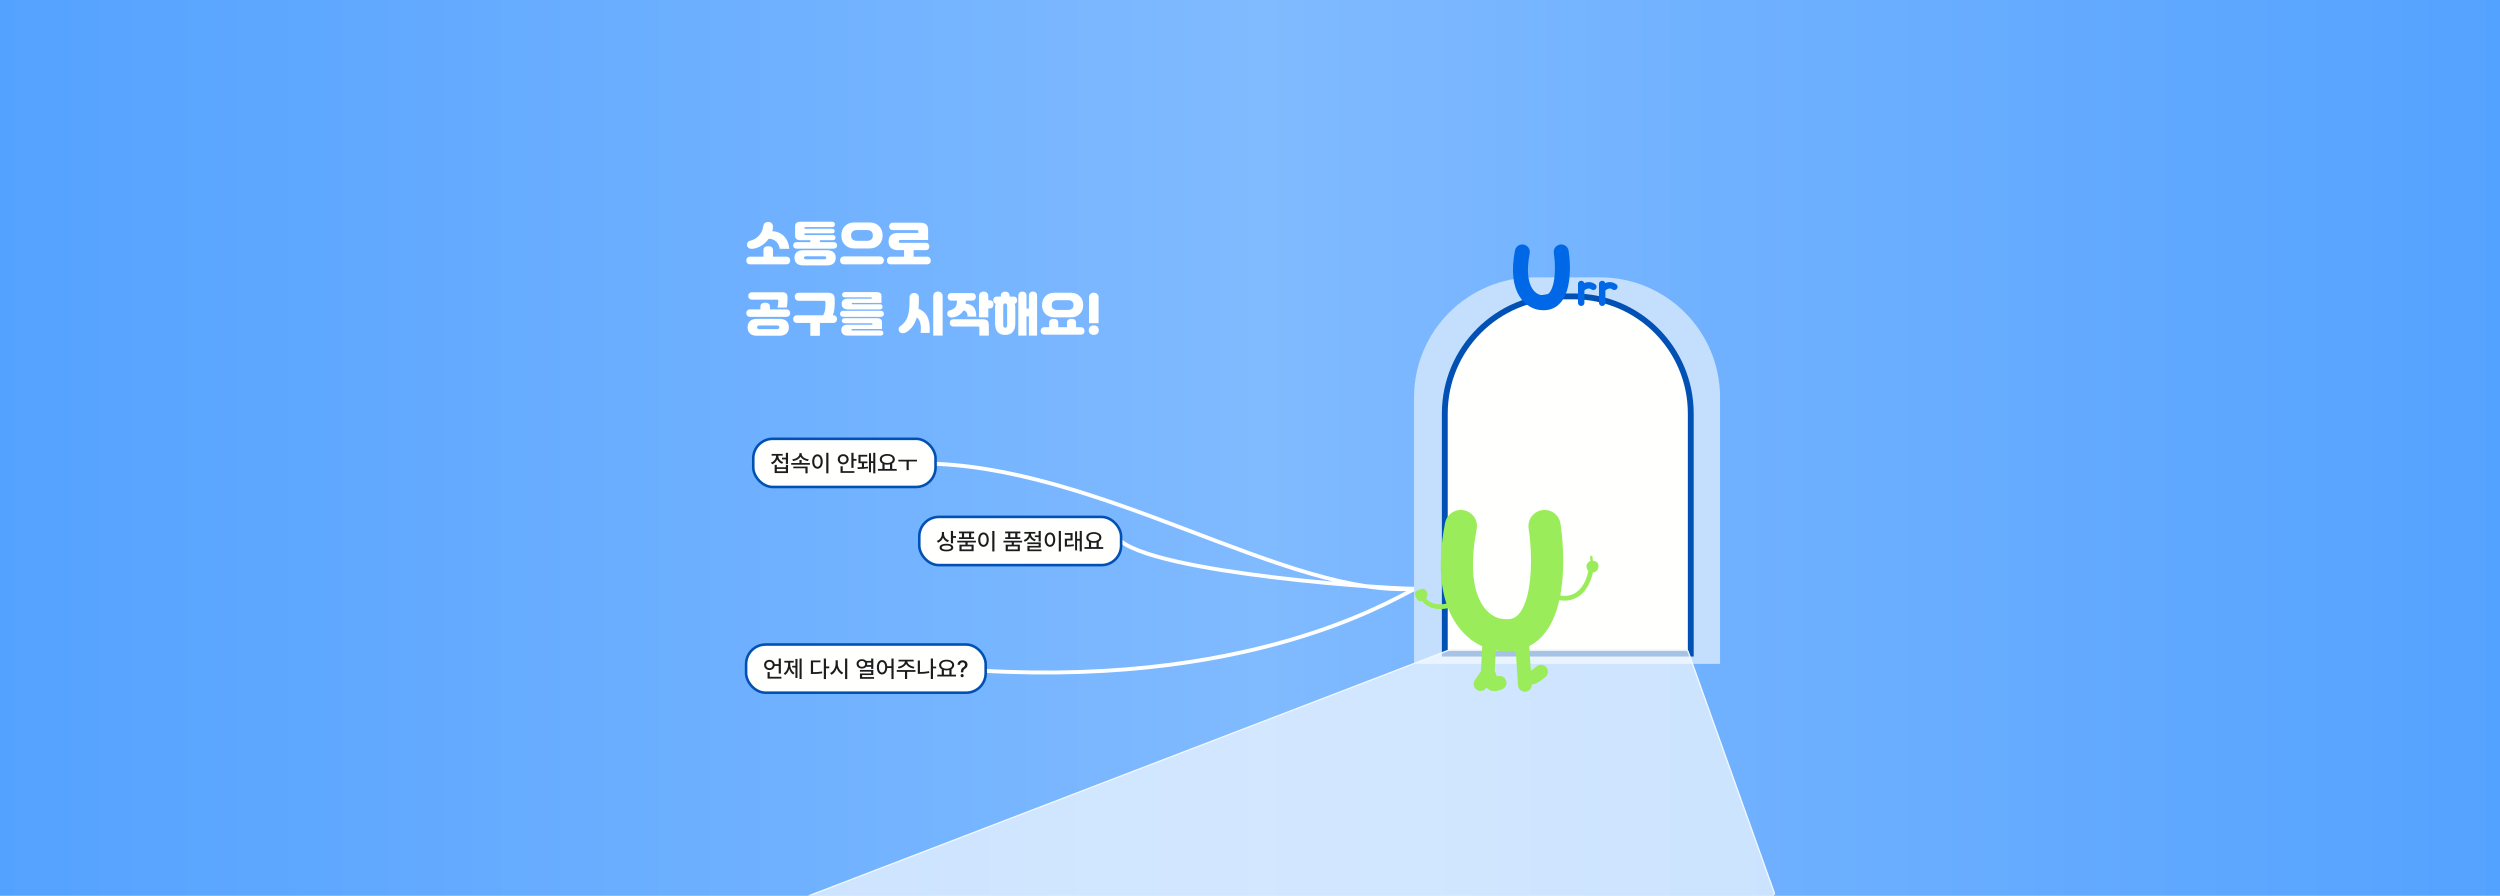 <svg width="1920" height="688" viewBox="0 0 1920 688" fill="none" xmlns="http://www.w3.org/2000/svg">
<g clip-path="url(#clip0_1334_61693)">
<rect width="1920" height="688" fill="url(#paint0_linear_1334_61693)"/>
<path d="M1092 471.5C1092.5 469.5 1092.3 451.6 1087.5 452M1087.5 452C1081.5 452.5 973.5 528 752.5 515M1087.5 452C1082.5 453.5 881.5 441 858 413M1087.5 452C990.5 460.083 842.5 355.999 707.5 356" stroke="white" stroke-width="3"/>
<g filter="url(#filter0_f_1334_61693)">
<path d="M1086 305.201C1086 254.28 1127.28 213 1178.2 213H1228.8C1279.72 213 1321 254.28 1321 305.201V509.842H1086V305.201Z" fill="#C4DFFE"/>
</g>
<rect x="578.5" y="337" width="140" height="37" rx="15" fill="#FFFFFE"/>
<rect x="578.5" y="337" width="140" height="37" rx="15" stroke="#0051B3" stroke-width="2"/>
<path d="M605.193 356.322H603.541V352.842H600.588V351.471H603.541V347.744H605.193V356.322ZM596.598 358.836H603.541V357.025H605.193V363.301H594.945V357.025H596.598V358.836ZM603.541 361.947V360.137H596.598V361.947H603.541ZM597.723 350.205C597.723 350.855 597.875 351.494 598.18 352.121C598.484 352.748 598.924 353.308 599.498 353.8C600.072 354.292 600.746 354.67 601.52 354.934L600.658 356.234C599.785 355.93 599.026 355.479 598.382 354.881C597.743 354.283 597.248 353.589 596.896 352.798C596.545 353.683 596.029 354.456 595.35 355.118C594.676 355.774 593.879 356.264 592.959 356.586L592.098 355.268C592.889 354.992 593.58 354.594 594.172 354.072C594.764 353.551 595.218 352.953 595.534 352.279C595.856 351.605 596.018 350.908 596.018 350.188V349.977H592.607V348.623H601.098V349.977H597.723V350.205ZM622.033 356.938H607.637V355.566H613.982V353.264H615.635V355.566H622.033V356.938ZM615.652 348.658C615.652 349.314 615.898 349.936 616.391 350.521C616.883 351.107 617.548 351.603 618.386 352.007C619.224 352.411 620.146 352.678 621.154 352.807L620.504 354.125C619.232 353.926 618.084 353.53 617.059 352.938C616.039 352.347 615.286 351.626 614.8 350.776C614.308 351.632 613.549 352.355 612.523 352.947C611.504 353.533 610.355 353.926 609.078 354.125L608.463 352.807C609.459 352.678 610.376 352.411 611.214 352.007C612.058 351.603 612.726 351.107 613.218 350.521C613.71 349.93 613.959 349.309 613.965 348.658V347.99H615.652V348.658ZM620.24 363.494H618.553V359.645H609.236V358.326H620.24V363.494ZM636.236 363.529H634.566V347.744H636.236V363.529ZM627.816 348.922C628.596 348.922 629.293 349.15 629.908 349.607C630.523 350.059 631.004 350.703 631.35 351.541C631.701 352.373 631.877 353.34 631.877 354.441C631.877 355.549 631.701 356.521 631.35 357.359C631.004 358.197 630.523 358.845 629.908 359.302C629.293 359.753 628.596 359.979 627.816 359.979C627.025 359.979 626.322 359.753 625.707 359.302C625.092 358.845 624.608 358.2 624.257 357.368C623.911 356.53 623.738 355.555 623.738 354.441C623.738 353.334 623.911 352.364 624.257 351.532C624.608 350.694 625.092 350.05 625.707 349.599C626.322 349.147 627.025 348.922 627.816 348.922ZM627.816 350.416C627.33 350.416 626.899 350.58 626.524 350.908C626.155 351.236 625.868 351.705 625.663 352.314C625.458 352.918 625.355 353.627 625.355 354.441C625.355 355.262 625.458 355.977 625.663 356.586C625.868 357.195 626.155 357.664 626.524 357.992C626.899 358.32 627.33 358.484 627.816 358.484C628.297 358.484 628.722 358.32 629.091 357.992C629.46 357.664 629.747 357.195 629.952 356.586C630.157 355.977 630.26 355.262 630.26 354.441C630.26 353.627 630.157 352.918 629.952 352.314C629.747 351.705 629.46 351.236 629.091 350.908C628.722 350.58 628.297 350.416 627.816 350.416ZM655.52 352.438H657.805V353.844H655.52V359.311H653.85V347.727H655.52V352.438ZM656.188 363.16H645.535V358.098H647.205V361.807H656.188V363.16ZM647.574 348.816C648.359 348.816 649.068 348.983 649.701 349.317C650.34 349.651 650.844 350.117 651.213 350.715C651.582 351.307 651.77 351.98 651.775 352.736C651.77 353.486 651.582 354.16 651.213 354.758C650.844 355.35 650.34 355.815 649.701 356.155C649.068 356.489 648.359 356.656 647.574 356.656C646.789 356.656 646.077 356.489 645.438 356.155C644.8 355.815 644.296 355.35 643.927 354.758C643.563 354.16 643.385 353.486 643.391 352.736C643.385 351.98 643.563 351.307 643.927 350.715C644.296 350.117 644.8 349.651 645.438 349.317C646.077 348.983 646.789 348.816 647.574 348.816ZM647.574 350.275C647.094 350.275 646.657 350.381 646.265 350.592C645.878 350.797 645.573 351.087 645.351 351.462C645.128 351.837 645.02 352.262 645.025 352.736C645.02 353.211 645.128 353.636 645.351 354.011C645.573 354.386 645.878 354.679 646.265 354.89C646.657 355.095 647.094 355.197 647.574 355.197C648.055 355.197 648.491 355.095 648.884 354.89C649.276 354.679 649.584 354.386 649.807 354.011C650.029 353.636 650.141 353.211 650.141 352.736C650.141 352.262 650.029 351.837 649.807 351.462C649.584 351.087 649.276 350.797 648.884 350.592C648.491 350.381 648.055 350.275 647.574 350.275ZM658.736 358.801C659.223 358.795 659.765 358.789 660.362 358.783C660.966 358.771 661.496 358.76 661.953 358.748V355.76H659.299V349.291H666.031V350.645H660.934V354.406H666.172V355.76H663.553V358.687C664.836 358.622 665.873 358.543 666.664 358.449L666.752 359.662C664.854 359.984 662.182 360.16 658.736 360.189L658.508 358.801H658.736ZM672.236 363.494H670.637V355.566H668.914V362.686H667.367V348.061H668.914V354.213H670.637V347.744H672.236V363.494ZM688.672 361.525H674.258V360.137H677.703V356.023C677.047 355.66 676.537 355.2 676.174 354.644C675.811 354.087 675.629 353.463 675.629 352.771C675.629 351.957 675.875 351.239 676.367 350.618C676.865 349.997 677.554 349.517 678.433 349.177C679.312 348.831 680.311 348.658 681.43 348.658C682.555 348.658 683.557 348.831 684.436 349.177C685.32 349.517 686.009 349.997 686.501 350.618C686.999 351.239 687.248 351.957 687.248 352.771C687.248 353.457 687.072 354.075 686.721 354.626C686.369 355.171 685.871 355.625 685.227 355.988V360.137H688.672V361.525ZM681.43 349.994C680.609 349.994 679.883 350.108 679.25 350.337C678.617 350.56 678.125 350.882 677.773 351.304C677.422 351.72 677.246 352.209 677.246 352.771C677.246 353.328 677.422 353.817 677.773 354.239C678.125 354.661 678.617 354.989 679.25 355.224C679.883 355.452 680.609 355.566 681.43 355.566C682.244 355.566 682.968 355.452 683.601 355.224C684.239 354.989 684.737 354.661 685.095 354.239C685.452 353.817 685.631 353.328 685.631 352.771C685.631 352.215 685.452 351.726 685.095 351.304C684.743 350.882 684.248 350.56 683.609 350.337C682.977 350.108 682.25 349.994 681.43 349.994ZM683.539 360.137V356.63C682.9 356.788 682.197 356.867 681.43 356.867C680.691 356.867 680 356.791 679.355 356.639V360.137H683.539ZM704.246 354.406H697.918V361.068H696.248V354.406H689.938V353.053H704.246V354.406Z" fill="#1B1C1D"/>
<rect x="706" y="397" width="155" height="37" rx="15" fill="#FFFFFE"/>
<rect x="706" y="397" width="155" height="37" rx="15" stroke="#0051B3" stroke-width="2"/>
<path d="M725.012 410.258C725.012 410.949 725.164 411.611 725.469 412.244C725.779 412.877 726.219 413.437 726.787 413.923C727.361 414.403 728.035 414.77 728.809 415.021L727.912 416.34C727.062 416.041 726.318 415.599 725.68 415.013C725.047 414.421 724.558 413.732 724.212 412.947C723.866 413.844 723.362 414.623 722.7 415.285C722.044 415.941 721.262 416.439 720.354 416.779L719.457 415.443C720.266 415.156 720.96 414.746 721.54 414.213C722.126 413.674 722.574 413.053 722.885 412.35C723.195 411.646 723.354 410.902 723.359 410.117V408.57H725.012V410.258ZM731.955 411.699H734.24V413.105H731.955V417.254H730.285V407.744H731.955V411.699ZM726.875 417.623C727.947 417.623 728.876 417.74 729.661 417.975C730.446 418.203 731.047 418.537 731.463 418.977C731.885 419.41 732.096 419.932 732.096 420.541C732.096 421.156 731.885 421.684 731.463 422.123C731.047 422.562 730.446 422.896 729.661 423.125C728.876 423.354 727.947 423.465 726.875 423.459C725.791 423.465 724.851 423.354 724.054 423.125C723.257 422.896 722.645 422.562 722.217 422.123C721.795 421.684 721.584 421.156 721.584 420.541C721.584 419.932 721.795 419.41 722.217 418.977C722.645 418.537 723.257 418.203 724.054 417.975C724.851 417.74 725.791 417.623 726.875 417.623ZM726.875 418.941C726.119 418.941 725.469 419.006 724.924 419.135C724.379 419.258 723.963 419.439 723.676 419.68C723.389 419.92 723.248 420.207 723.254 420.541C723.248 421.057 723.562 421.452 724.194 421.728C724.827 422.003 725.721 422.146 726.875 422.158C728.018 422.146 728.899 422.003 729.521 421.728C730.147 421.452 730.461 421.057 730.461 420.541C730.461 420.037 730.145 419.645 729.512 419.363C728.885 419.082 728.006 418.941 726.875 418.941ZM749.498 416.621H743.135V418.309H747.74V423.301H736.859V418.309H741.482V416.621H735.137V415.285H749.498V416.621ZM748.145 409.59H745.859V412.596H748.074V413.949H736.525V412.596H738.758V409.59H736.455V408.236H748.145V409.59ZM738.512 421.947H746.123V419.627H738.512V421.947ZM744.189 412.596V409.59H740.41V412.596H744.189ZM763.736 423.529H762.066V407.744H763.736V423.529ZM755.316 408.922C756.096 408.922 756.793 409.15 757.408 409.607C758.023 410.059 758.504 410.703 758.85 411.541C759.201 412.373 759.377 413.34 759.377 414.441C759.377 415.549 759.201 416.521 758.85 417.359C758.504 418.197 758.023 418.845 757.408 419.302C756.793 419.753 756.096 419.979 755.316 419.979C754.525 419.979 753.822 419.753 753.207 419.302C752.592 418.845 752.108 418.2 751.757 417.368C751.411 416.53 751.238 415.555 751.238 414.441C751.238 413.334 751.411 412.364 751.757 411.532C752.108 410.694 752.592 410.05 753.207 409.599C753.822 409.147 754.525 408.922 755.316 408.922ZM755.316 410.416C754.83 410.416 754.399 410.58 754.024 410.908C753.655 411.236 753.368 411.705 753.163 412.314C752.958 412.918 752.855 413.627 752.855 414.441C752.855 415.262 752.958 415.977 753.163 416.586C753.368 417.195 753.655 417.664 754.024 417.992C754.399 418.32 754.83 418.484 755.316 418.484C755.797 418.484 756.222 418.32 756.591 417.992C756.96 417.664 757.247 417.195 757.452 416.586C757.657 415.977 757.76 415.262 757.76 414.441C757.76 413.627 757.657 412.918 757.452 412.314C757.247 411.705 756.96 411.236 756.591 410.908C756.222 410.58 755.797 410.416 755.316 410.416ZM785.006 416.621H778.643V418.309H783.248V423.301H772.367V418.309H776.99V416.621H770.645V415.285H785.006V416.621ZM783.652 409.59H781.367V412.596H783.582V413.949H772.033V412.596H774.266V409.59H771.963V408.236H783.652V409.59ZM774.02 421.947H781.631V419.627H774.02V421.947ZM779.697 412.596V409.59H775.918V412.596H779.697ZM791.791 410.117C791.791 410.715 791.943 411.298 792.248 411.866C792.559 412.435 792.998 412.941 793.566 413.387C794.141 413.826 794.809 414.16 795.57 414.389L794.779 415.707C793.895 415.438 793.127 415.027 792.477 414.477C791.826 413.92 791.325 413.272 790.974 412.534C790.61 413.36 790.089 414.084 789.409 414.705C788.729 415.32 787.936 415.777 787.027 416.076L786.201 414.758C786.975 414.5 787.657 414.128 788.249 413.642C788.847 413.149 789.307 412.596 789.629 411.98C789.957 411.365 790.121 410.738 790.121 410.1V409.854H786.693V408.5H795.184V409.854H791.791V410.117ZM799.314 415.848H797.662V412.525H794.727V411.172H797.662V407.744H799.314V415.848ZM799.314 420.506H790.719V422H799.877V423.318H789.049V419.24H797.662V417.904H789.014V416.568H799.314V420.506ZM814.801 423.529H813.131V407.744H814.801V423.529ZM806.381 408.922C807.16 408.922 807.857 409.15 808.473 409.607C809.088 410.059 809.568 410.703 809.914 411.541C810.266 412.373 810.441 413.34 810.441 414.441C810.441 415.549 810.266 416.521 809.914 417.359C809.568 418.197 809.088 418.845 808.473 419.302C807.857 419.753 807.16 419.979 806.381 419.979C805.59 419.979 804.887 419.753 804.271 419.302C803.656 418.845 803.173 418.2 802.821 417.368C802.476 416.53 802.303 415.555 802.303 414.441C802.303 413.334 802.476 412.364 802.821 411.532C803.173 410.694 803.656 410.05 804.271 409.599C804.887 409.147 805.59 408.922 806.381 408.922ZM806.381 410.416C805.895 410.416 805.464 410.58 805.089 410.908C804.72 411.236 804.433 411.705 804.228 412.314C804.022 412.918 803.92 413.627 803.92 414.441C803.92 415.262 804.022 415.977 804.228 416.586C804.433 417.195 804.72 417.664 805.089 417.992C805.464 418.32 805.895 418.484 806.381 418.484C806.861 418.484 807.286 418.32 807.655 417.992C808.024 417.664 808.312 417.195 808.517 416.586C808.722 415.977 808.824 415.262 808.824 414.441C808.824 413.627 808.722 412.918 808.517 412.314C808.312 411.705 808.024 411.236 807.655 410.908C807.286 410.58 806.861 410.416 806.381 410.416ZM823.748 415.092H819.424V418.414C820.361 418.408 821.243 418.379 822.069 418.326C822.901 418.268 823.76 418.168 824.645 418.027L824.785 419.363C823.783 419.539 822.84 419.656 821.955 419.715C821.07 419.773 820.045 419.809 818.879 419.82H817.807V413.721H822.131V410.768H817.789V409.396H823.748V415.092ZM830.832 423.494H829.232V415.232H827.193V422.686H825.664V408.061H827.193V413.879H829.232V407.744H830.832V423.494ZM847.285 421.525H832.871V420.137H836.316V416.023C835.66 415.66 835.15 415.2 834.787 414.644C834.424 414.087 834.242 413.463 834.242 412.771C834.242 411.957 834.488 411.239 834.98 410.618C835.479 409.997 836.167 409.517 837.046 409.177C837.925 408.831 838.924 408.658 840.043 408.658C841.168 408.658 842.17 408.831 843.049 409.177C843.934 409.517 844.622 409.997 845.114 410.618C845.612 411.239 845.861 411.957 845.861 412.771C845.861 413.457 845.686 414.075 845.334 414.626C844.982 415.171 844.484 415.625 843.84 415.988V420.137H847.285V421.525ZM840.043 409.994C839.223 409.994 838.496 410.108 837.863 410.337C837.23 410.56 836.738 410.882 836.387 411.304C836.035 411.72 835.859 412.209 835.859 412.771C835.859 413.328 836.035 413.817 836.387 414.239C836.738 414.661 837.23 414.989 837.863 415.224C838.496 415.452 839.223 415.566 840.043 415.566C840.857 415.566 841.581 415.452 842.214 415.224C842.853 414.989 843.351 414.661 843.708 414.239C844.065 413.817 844.244 413.328 844.244 412.771C844.244 412.215 844.065 411.726 843.708 411.304C843.356 410.882 842.861 410.56 842.223 410.337C841.59 410.108 840.863 409.994 840.043 409.994ZM842.152 420.137V416.63C841.514 416.788 840.811 416.867 840.043 416.867C839.305 416.867 838.613 416.791 837.969 416.639V420.137H842.152Z" fill="#1B1C1D"/>
<rect x="573" y="495" width="184" height="37" rx="15" fill="#FFFFFE"/>
<rect x="573" y="495" width="184" height="37" rx="15" stroke="#0051B3" stroke-width="2"/>
<path d="M599.711 517.328H598.041V511.422H594.965C594.848 512.049 594.599 512.603 594.218 513.083C593.843 513.563 593.371 513.938 592.803 514.208C592.234 514.472 591.613 514.604 590.939 514.604C590.154 514.604 589.448 514.437 588.821 514.103C588.194 513.763 587.702 513.294 587.345 512.696C586.987 512.099 586.809 511.422 586.809 510.666C586.809 509.91 586.987 509.236 587.345 508.645C587.702 508.047 588.194 507.581 588.821 507.247C589.448 506.913 590.154 506.746 590.939 506.746C591.631 506.746 592.264 506.887 592.838 507.168C593.418 507.443 593.896 507.83 594.271 508.328C594.651 508.826 594.892 509.4 594.991 510.051H598.041V505.762H599.711V517.328ZM600.133 521.16H589.48V516.15H591.15V519.807H600.133V521.16ZM590.939 508.205C590.453 508.205 590.017 508.308 589.63 508.513C589.249 508.718 588.95 509.008 588.733 509.383C588.517 509.752 588.408 510.18 588.408 510.666C588.408 511.152 588.517 511.586 588.733 511.967C588.95 512.342 589.252 512.635 589.639 512.846C590.025 513.057 590.459 513.162 590.939 513.162C591.408 513.162 591.833 513.057 592.214 512.846C592.595 512.635 592.894 512.342 593.11 511.967C593.327 511.586 593.436 511.152 593.436 510.666C593.436 510.186 593.327 509.758 593.11 509.383C592.894 509.008 592.595 508.718 592.214 508.513C591.839 508.308 591.414 508.205 590.939 508.205ZM615.654 521.494H614.055V505.744H615.654V521.494ZM612.455 520.703H610.873V512.688H608.43V511.316H610.873V506.078H612.455V520.703ZM606.883 510.139C606.883 511.053 607.006 511.94 607.252 512.802C607.504 513.657 607.876 514.434 608.368 515.131C608.866 515.828 609.473 516.385 610.188 516.801L609.186 518.031C608.453 517.592 607.826 516.994 607.305 516.238C606.783 515.482 606.382 514.618 606.101 513.646C605.813 514.7 605.4 515.641 604.861 516.467C604.322 517.287 603.678 517.932 602.928 518.4L601.908 517.152C602.629 516.713 603.241 516.124 603.745 515.386C604.255 514.647 604.639 513.827 604.896 512.925C605.154 512.017 605.283 511.088 605.283 510.139V508.873H602.383V507.52H609.59V508.873H606.883V510.139ZM634.357 511.844H636.889V513.215H634.357V521.529H632.688V505.744H634.357V511.844ZM630.121 508.609H624.426V516.221C625.82 516.215 627.045 516.174 628.1 516.098C629.16 516.021 630.227 515.887 631.299 515.693L631.51 517.1C630.426 517.293 629.359 517.428 628.311 517.504C627.268 517.574 626.061 517.609 624.689 517.609H624.021H622.756V507.256H630.121V508.609ZM643.428 509.752C643.422 510.701 643.595 511.636 643.946 512.556C644.304 513.47 644.799 514.284 645.432 514.999C646.07 515.714 646.791 516.25 647.594 516.607L646.592 517.926C645.695 517.498 644.901 516.868 644.21 516.036C643.519 515.198 642.985 514.237 642.61 513.153C642.241 514.319 641.702 515.351 640.993 516.247C640.29 517.144 639.473 517.82 638.541 518.277L637.521 516.871C638.336 516.508 639.062 515.957 639.701 515.219C640.346 514.48 640.847 513.634 641.204 512.679C641.562 511.718 641.74 510.742 641.74 509.752V507.062H643.428V509.752ZM650.688 521.529H649.018V505.744H650.688V521.529ZM661.955 506.254C662.623 506.254 663.235 506.368 663.792 506.597C664.349 506.825 664.812 507.145 665.181 507.555H669.057V505.744H670.709V513.76H669.057V512.107H665.216C664.847 512.535 664.381 512.866 663.818 513.101C663.256 513.329 662.635 513.443 661.955 513.443C661.164 513.443 660.455 513.294 659.828 512.995C659.201 512.69 658.709 512.266 658.352 511.721C658 511.17 657.824 510.543 657.824 509.84C657.824 509.148 658 508.53 658.352 507.985C658.709 507.44 659.201 507.016 659.828 506.711C660.455 506.406 661.164 506.254 661.955 506.254ZM661.955 507.625C661.469 507.619 661.032 507.71 660.646 507.897C660.265 508.085 659.966 508.349 659.749 508.688C659.532 509.022 659.424 509.406 659.424 509.84C659.424 510.285 659.532 510.678 659.749 511.018C659.966 511.357 660.265 511.624 660.646 511.817C661.026 512.005 661.463 512.102 661.955 512.107C662.436 512.102 662.863 512.005 663.238 511.817C663.619 511.624 663.915 511.357 664.126 511.018C664.343 510.678 664.451 510.285 664.451 509.84C664.451 509.406 664.343 509.022 664.126 508.688C663.915 508.349 663.619 508.085 663.238 507.897C662.857 507.71 662.43 507.619 661.955 507.625ZM670.709 518.453H662.113V519.965H671.271V521.301H660.443V517.205H669.057V515.834H660.408V514.533H670.709V518.453ZM665.91 508.873C666.004 509.201 666.051 509.523 666.051 509.84C666.051 510.174 666.007 510.49 665.919 510.789H669.057V508.873H665.91ZM677.424 506.922C678.133 506.922 678.771 507.115 679.34 507.502C679.908 507.883 680.368 508.431 680.72 509.146C681.077 509.854 681.297 510.689 681.379 511.65H684.631V505.744H686.283V521.529H684.631V513.004H681.396C681.338 514.012 681.133 514.891 680.781 515.641C680.43 516.391 679.964 516.968 679.384 517.372C678.804 517.776 678.15 517.979 677.424 517.979C676.639 517.979 675.944 517.753 675.341 517.302C674.737 516.845 674.266 516.2 673.926 515.368C673.592 514.53 673.428 513.555 673.434 512.441C673.428 511.334 673.592 510.364 673.926 509.532C674.266 508.694 674.737 508.05 675.341 507.599C675.95 507.147 676.645 506.922 677.424 506.922ZM677.424 508.416C676.949 508.416 676.53 508.58 676.167 508.908C675.804 509.236 675.52 509.705 675.314 510.314C675.115 510.918 675.016 511.627 675.016 512.441C675.016 513.262 675.115 513.977 675.314 514.586C675.52 515.195 675.804 515.664 676.167 515.992C676.53 516.32 676.949 516.484 677.424 516.484C677.898 516.484 678.317 516.32 678.681 515.992C679.044 515.664 679.325 515.195 679.524 514.586C679.729 513.977 679.832 513.262 679.832 512.441C679.832 511.627 679.729 510.918 679.524 510.314C679.325 509.705 679.044 509.236 678.681 508.908C678.317 508.58 677.898 508.416 677.424 508.416ZM703.07 515.975H696.672V521.477H695.037V515.975H688.709V514.621H703.07V515.975ZM701.717 508.012H696.848C696.854 508.65 697.1 509.26 697.586 509.84C698.078 510.414 698.737 510.903 699.563 511.308C700.39 511.706 701.295 511.973 702.279 512.107L701.664 513.426C700.803 513.291 699.991 513.065 699.229 512.749C698.468 512.427 697.8 512.028 697.226 511.554C696.651 511.073 696.206 510.537 695.89 509.945C695.415 510.836 694.662 511.589 693.631 512.204C692.605 512.813 691.445 513.221 690.15 513.426L689.518 512.107C690.49 511.973 691.387 511.706 692.207 511.308C693.033 510.903 693.692 510.414 694.185 509.84C694.677 509.26 694.932 508.65 694.949 508.012H690.045V506.676H701.717V508.012ZM718.979 513.303H716.535V521.477H714.865V505.744H716.535V511.932H718.979V513.303ZM706.516 516.133C708.918 516.133 711.25 515.898 713.512 515.43L713.705 516.836C712.451 517.088 711.206 517.267 709.97 517.372C708.739 517.472 707.471 517.521 706.164 517.521H704.863V507.273H706.516V516.133ZM734.236 519.525H719.822V518.137H723.268V514.023C722.611 513.66 722.102 513.2 721.738 512.644C721.375 512.087 721.193 511.463 721.193 510.771C721.193 509.957 721.439 509.239 721.932 508.618C722.43 507.997 723.118 507.517 723.997 507.177C724.876 506.831 725.875 506.658 726.994 506.658C728.119 506.658 729.121 506.831 730 507.177C730.885 507.517 731.573 507.997 732.065 508.618C732.563 509.239 732.812 509.957 732.812 510.771C732.812 511.457 732.637 512.075 732.285 512.626C731.934 513.171 731.436 513.625 730.791 513.988V518.137H734.236V519.525ZM726.994 507.994C726.174 507.994 725.447 508.108 724.814 508.337C724.182 508.56 723.689 508.882 723.338 509.304C722.986 509.72 722.811 510.209 722.811 510.771C722.811 511.328 722.986 511.817 723.338 512.239C723.689 512.661 724.182 512.989 724.814 513.224C725.447 513.452 726.174 513.566 726.994 513.566C727.809 513.566 728.532 513.452 729.165 513.224C729.804 512.989 730.302 512.661 730.659 512.239C731.017 511.817 731.195 511.328 731.195 510.771C731.195 510.215 731.017 509.726 730.659 509.304C730.308 508.882 729.812 508.56 729.174 508.337C728.541 508.108 727.814 507.994 726.994 507.994ZM729.104 518.137V514.63C728.465 514.788 727.762 514.867 726.994 514.867C726.256 514.867 725.564 514.791 724.92 514.639V518.137H729.104ZM737.963 516.221C737.969 515.482 738.042 514.885 738.183 514.428C738.329 513.965 738.531 513.596 738.789 513.32C739.047 513.039 739.393 512.764 739.826 512.494C740.693 511.955 741.127 511.281 741.127 510.473C741.127 510.115 741.042 509.802 740.872 509.532C740.708 509.257 740.479 509.046 740.187 508.899C739.899 508.753 739.58 508.68 739.229 508.68C738.9 508.68 738.593 508.75 738.306 508.891C738.019 509.025 737.781 509.233 737.594 509.515C737.412 509.796 737.307 510.145 737.277 510.561H735.379C735.402 509.84 735.584 509.219 735.924 508.697C736.27 508.17 736.729 507.771 737.304 507.502C737.878 507.232 738.52 507.098 739.229 507.098C739.979 507.098 740.641 507.241 741.215 507.528C741.795 507.81 742.243 508.205 742.56 508.715C742.882 509.225 743.043 509.811 743.043 510.473C743.043 511.152 742.891 511.741 742.586 512.239C742.281 512.731 741.836 513.156 741.25 513.514C740.887 513.73 740.6 513.956 740.389 514.19C740.184 514.425 740.028 514.703 739.923 515.025C739.823 515.348 739.768 515.746 739.756 516.221V516.326H737.963V516.221ZM738.93 520.123C738.707 520.123 738.496 520.067 738.297 519.956C738.104 519.845 737.951 519.692 737.84 519.499C737.729 519.306 737.676 519.098 737.682 518.875C737.676 518.652 737.729 518.444 737.84 518.251C737.951 518.058 738.104 517.905 738.297 517.794C738.496 517.683 738.707 517.627 738.93 517.627C739.146 517.627 739.352 517.683 739.545 517.794C739.738 517.905 739.891 518.058 740.002 518.251C740.119 518.444 740.178 518.652 740.178 518.875C740.178 519.098 740.119 519.306 740.002 519.499C739.891 519.692 739.738 519.845 739.545 519.956C739.352 520.067 739.146 520.123 738.93 520.123Z" fill="#1B1C1D"/>
<path d="M1109.61 317.569C1109.61 267.89 1149.89 227.617 1199.56 227.617H1208.56C1258.24 227.617 1298.51 267.89 1298.51 317.569V501.971H1109.61V317.569Z" fill="#FFFFFE" stroke="#0051B3" stroke-width="4.498"/>
<g filter="url(#filter1_b_1334_61693)">
<path d="M1113.15 499.133L621 688H1360.66C1362.05 688 1363.01 686.63 1362.55 685.327L1296.47 500.327C1296.19 499.531 1295.44 499 1294.59 499H1113.87C1113.63 499 1113.38 499.045 1113.15 499.133Z" fill="white" fill-opacity="0.65"/>
<path d="M1113.15 499.133L621 688H1360.66C1362.05 688 1363.01 686.63 1362.55 685.327L1296.47 500.327C1296.19 499.531 1295.44 499 1294.59 499H1113.87C1113.63 499 1113.38 499.045 1113.15 499.133Z" stroke="#F3F8FE" stroke-linecap="round"/>
</g>
<path d="M577.148 191.1C575.384 191.1 573.908 190.092 573.728 188.328C573.548 186.6 574.484 185.196 576.32 184.8C581.072 183.756 585.428 179.724 586.184 173.676C586.472 171.408 588.056 170.436 590 170.436C592.16 170.436 593.708 171.876 593.636 174.252C593.6 175.368 593.42 176.484 593.168 177.564C599.216 177.708 605.444 181.92 606.128 191.1H598.82C598.172 186.24 594.644 183.288 590.36 183.396C587.084 187.932 581.9 191.1 577.148 191.1ZM593.672 197.112H603.824C605.984 197.112 606.848 198.588 606.848 200.064C606.848 201.612 605.948 203.016 603.824 203.016H576.176C574.052 203.016 573.152 201.612 573.152 200.064C573.152 198.588 574.016 197.112 576.176 197.112H586.328V192.144C586.328 189.804 588.092 189.084 590 189.084C591.872 189.084 593.672 189.84 593.672 192.144V197.112ZM629.672 185.952H640.112C641.984 185.952 642.848 186.996 642.848 188.472C642.848 189.984 641.948 190.956 640.112 190.956H611.888C610.052 190.956 609.152 189.984 609.152 188.472C609.152 186.996 610.016 185.952 611.888 185.952H622.328V185.304C622.328 185.016 622.364 184.728 622.4 184.476H614.732C611.924 184.476 610.628 183.288 610.628 180.732V174C610.628 171.48 611.924 170.292 614.732 170.292H639.14C640.472 170.292 641.228 171.156 641.228 172.344C641.228 173.568 640.436 174.396 639.14 174.396H618.476C618.08 174.396 617.828 174.612 617.828 175.008V175.656H639.176C640.4 175.656 641.012 176.412 641.012 177.456C641.012 178.5 640.364 179.22 639.176 179.22H617.828V179.868C617.828 180.3 618.08 180.516 618.476 180.516H639.572C640.904 180.516 641.66 181.308 641.66 182.496C641.66 183.756 640.868 184.476 639.572 184.476H629.6C629.636 184.728 629.672 185.016 629.672 185.304V185.952ZM616.964 192.144H635.036C639.68 192.144 641.84 194.448 641.84 197.976C641.84 201.54 639.68 203.844 635.036 203.844H616.964C612.32 203.844 610.16 201.54 610.16 197.976C610.16 194.448 612.32 192.144 616.964 192.144ZM619.088 199.128H632.948C634.1 199.128 634.532 198.696 634.532 197.976C634.532 197.292 634.1 196.824 632.948 196.824H619.088C617.9 196.824 617.468 197.292 617.468 197.976C617.468 198.696 617.9 199.128 619.088 199.128ZM646.196 181.272V180.372C646.196 175.368 649.868 170.832 655.952 170.832H668.012C674.096 170.832 677.804 175.368 677.804 180.372V181.272C677.804 186.276 674.096 190.812 668.012 190.812H655.952C649.868 190.812 646.196 186.276 646.196 181.272ZM670.316 181.344V180.3C670.316 178.248 668.588 176.7 666.14 176.7H657.824C655.376 176.7 653.684 178.248 653.684 180.3V181.344C653.684 183.396 655.376 184.944 657.824 184.944H666.14C668.588 184.944 670.316 183.396 670.316 181.344ZM648.248 196.932H675.752C677.984 196.932 678.848 198.516 678.848 199.992C678.848 201.504 677.948 203.016 675.752 203.016H648.248C646.052 203.016 645.152 201.504 645.152 199.992C645.152 198.516 646.016 196.932 648.248 196.932ZM701.672 197.112H711.824C713.984 197.112 714.848 198.588 714.848 200.064C714.848 201.612 713.948 203.016 711.824 203.016H684.176C682.052 203.016 681.152 201.612 681.152 200.064C681.152 198.588 682.016 197.112 684.176 197.112H694.328V192.108H689.576C684.896 192.108 682.448 189.66 682.448 185.772V185.124C682.448 181.272 684.896 178.896 689.576 178.896H705.308V177.744C705.308 177.276 705.164 176.736 704.336 176.736H685.58C683.888 176.736 682.844 175.332 682.844 173.856C682.844 172.452 683.888 171.012 685.58 171.012H706.496C711.392 171.012 712.796 173.244 712.796 176.628V184.332H691.448C690.62 184.332 690.224 184.728 690.224 185.412C690.224 186.168 690.62 186.492 691.448 186.492H710.996C712.976 186.492 713.732 188.004 713.732 189.336C713.732 190.668 712.94 192.108 710.996 192.108H701.672V197.112ZM596.804 230.16H577.976C575.636 230.16 574.664 228.936 574.664 227.28C574.664 225.732 575.6 224.436 577.976 224.436H600.62C603.572 224.436 604.796 225.768 604.796 228.288V229.764C604.796 232.896 604.544 234.948 604.148 236.208H597.056C597.416 234.948 597.704 233.688 597.704 231.564V230.952C597.704 230.304 597.452 230.16 596.804 230.16ZM591.332 237.612H603.86C605.984 237.612 606.848 239.016 606.848 240.492C606.848 242.004 605.948 243.336 603.86 243.336H576.14C574.052 243.336 573.152 242.004 573.152 240.492C573.152 239.016 574.016 237.612 576.14 237.612H583.988V235.524C583.988 233.184 585.752 232.464 587.66 232.464C589.532 232.464 591.332 233.22 591.332 235.524V237.612ZM581.216 244.884H598.784C603.68 244.884 605.84 247.584 605.84 251.364C605.84 255.144 603.68 257.844 598.784 257.844H581.216C576.32 257.844 574.16 255.144 574.16 251.364C574.16 247.584 576.32 244.884 581.216 244.884ZM583.196 252.768H596.804C597.992 252.768 598.532 252.192 598.532 251.364C598.532 250.536 597.992 249.96 596.804 249.96H583.196C582.008 249.96 581.468 250.536 581.468 251.364C581.468 252.192 582.008 252.768 583.196 252.768ZM639.644 242.112H639.824C641.984 242.112 642.848 243.588 642.848 245.064C642.848 246.576 641.948 248.016 639.824 248.016H629.672V257.916H622.328V248.016H612.176C610.052 248.016 609.152 246.576 609.152 245.064C609.152 243.588 610.016 242.112 612.176 242.112H632.228C633.38 240.132 633.956 237.576 633.956 233.904V231.924C633.956 231.42 633.632 231.024 633.056 231.024H613.508C611.348 231.024 610.34 229.404 610.34 227.928C610.34 226.488 611.312 224.832 613.508 224.832H635.504C639.752 224.832 641.048 226.452 641.048 229.98V233.4C641.048 236.856 640.508 239.808 639.644 242.112ZM675.824 237.648H651.308C648.068 237.648 646.412 235.992 646.412 233.544V233.256C646.412 230.736 648.032 229.368 651.308 229.368H669.56V228.972C669.56 228.504 669.416 228.36 668.84 228.36H648.752C647.42 228.36 646.736 227.352 646.736 226.38C646.736 225.408 647.348 224.328 648.752 224.328H673.016C676.004 224.328 676.976 225.444 676.976 227.46V232.644H654.872C654.332 232.644 654.116 232.788 654.116 233.148C654.116 233.508 654.332 233.652 654.872 233.652H675.824C677.264 233.652 677.804 234.66 677.804 235.704C677.804 236.604 677.264 237.648 675.824 237.648ZM647.78 238.692H676.22C677.984 238.692 678.848 239.556 678.848 241.032C678.848 242.544 677.948 243.336 676.22 243.336H647.78C646.052 243.336 645.152 242.544 645.152 241.032C645.152 239.556 646.016 238.692 647.78 238.692ZM676.364 257.736H650.696C647.6 257.736 646.16 255.864 646.16 253.524V253.416C646.16 251.076 647.564 249.384 650.696 249.384H669.956V248.736C669.956 248.412 669.812 248.268 669.416 248.268H648.572C647.24 248.268 646.52 247.368 646.52 246.324C646.52 245.28 647.132 244.38 648.572 244.38H673.34C676.4 244.38 677.372 245.532 677.372 247.728V252.696H654.44C654.08 252.696 653.9 252.984 653.9 253.272C653.9 253.524 654.08 253.812 654.44 253.812H676.364C677.84 253.812 678.38 254.748 678.38 255.792C678.38 256.836 677.876 257.736 676.364 257.736ZM720.33 223.932C722.238 223.932 723.93 225.156 723.93 227.496V257.736H716.73V227.496C716.73 225.156 718.422 223.932 720.33 223.932ZM705.39 237.108C711.69 239.628 714.642 245.136 713.994 255.684H707.01C707.73 249.996 706.83 245.928 704.13 243.768C702.546 249.132 699.774 252.876 695.958 255.18C694.086 256.332 691.818 256.116 690.846 254.856C689.874 253.704 689.766 251.616 691.386 250.5C696.894 246.756 698.514 241.356 698.514 231.312V228.504C698.514 226.2 700.242 225.012 702.114 225.012C703.95 225.012 705.678 226.308 705.678 228.504V231.276C705.678 233.364 705.57 235.308 705.39 237.108ZM759.03 230.592H760.146C762.342 230.592 762.99 232.284 762.99 233.724C762.99 235.2 762.306 236.856 760.146 236.856H759.03V243.696H751.83V227.496C751.83 225.156 753.522 223.932 755.43 223.932C757.338 223.932 759.03 225.156 759.03 227.496V230.592ZM730.806 243.804C729.042 243.84 727.53 242.796 727.494 240.996C727.494 239.484 728.25 238.476 729.69 238.224C733.038 237.648 734.91 235.2 734.91 232.068V230.844H730.374C728.682 230.844 727.746 229.296 727.746 228C727.746 226.704 728.538 225.084 730.374 225.084H746.862C748.698 225.084 749.49 226.704 749.49 228C749.49 229.296 748.554 230.844 746.862 230.844H741.75V232.068C741.75 232.5 741.714 232.896 741.678 233.292C747.222 233.616 749.886 236.712 749.742 243.156H743.01C743.262 240.564 741.966 238.584 739.95 238.476C737.862 241.824 734.226 243.768 730.806 243.804ZM732.498 245.172H754.098C758.598 245.172 759.426 246.396 759.426 250.716V257.736H752.154V251.652C752.154 251.112 751.866 250.788 751.29 250.788H732.498C730.518 250.788 729.402 249.672 729.402 247.98C729.402 246.288 730.518 245.172 732.498 245.172ZM793.338 223.932C795.246 223.932 796.47 225.156 796.47 227.028V257.736H790.17V242.976H788.37V257.736H782.07V227.028C782.07 225.156 783.33 223.932 785.238 223.932C787.146 223.932 788.37 225.156 788.37 227.028V237H790.17V227.028C790.17 225.156 791.43 223.932 793.338 223.932ZM775.374 227.784H778.542C780.306 227.784 781.242 229.08 781.242 230.592C781.242 231.852 780.558 233.004 779.334 233.328C779.622 234.156 779.766 235.056 779.766 236.1V248.304C779.766 254.316 776.958 257.232 771.99 257.232C767.058 257.232 764.214 254.316 764.214 248.304V236.1C764.214 235.056 764.358 234.156 764.682 233.328C763.458 232.968 762.774 231.852 762.774 230.592C762.774 229.08 763.674 227.784 765.438 227.784H768.606V227.316C768.606 225.336 769.722 224.004 771.99 224.004C774.258 224.004 775.374 225.336 775.374 227.316V227.784ZM773.502 249.492V235.164C773.502 233.724 772.998 233.004 771.99 233.004C770.982 233.004 770.478 233.724 770.478 235.164V249.492C770.478 250.932 770.982 251.688 771.99 251.688C772.998 251.688 773.502 250.932 773.502 249.492ZM822.462 243.732H809.682C803.814 243.732 800.322 239.52 800.322 234.696V233.868C800.322 229.044 803.814 224.832 809.682 224.832H822.462C828.33 224.832 831.858 229.044 831.858 233.868V234.696C831.858 239.52 828.33 243.732 822.462 243.732ZM807.774 233.832V234.732C807.774 236.604 809.286 238.008 811.554 238.008H820.59C822.858 238.008 824.406 236.604 824.406 234.732V233.832C824.406 231.96 822.858 230.556 820.59 230.556H811.554C809.286 230.556 807.774 231.96 807.774 233.832ZM826.422 251.292H829.95C832.074 251.292 832.938 252.696 832.938 254.172C832.938 255.684 832.038 257.016 829.95 257.016H802.23C800.142 257.016 799.242 255.684 799.242 254.172C799.242 252.696 800.106 251.292 802.23 251.292H805.758V247.872C805.758 245.604 807.342 244.884 809.25 244.884C811.122 244.884 812.742 245.64 812.742 247.872V251.292H819.438V247.872C819.438 245.604 821.022 244.884 822.93 244.884C824.802 244.884 826.422 245.64 826.422 247.872V251.292ZM843.702 248.232H836.358V228.36C836.358 226.02 838.122 224.796 840.03 224.796C841.902 224.796 843.702 226.056 843.702 228.36V248.232ZM836.178 253.56C836.178 251.328 837.618 249.924 840.03 249.924C842.442 249.924 843.882 251.364 843.882 253.56C843.882 255.756 842.442 257.196 840.03 257.196C837.618 257.196 836.178 255.792 836.178 253.56Z" fill="#FFFFFE"/>
<path d="M1199.02 193.485C1201.08 207.172 1201 234.124 1184.21 232.44C1177.01 232.264 1163.21 224.228 1169.14 193.485" stroke="#0068E6" stroke-width="11.508" stroke-linecap="round"/>
<path d="M1214.36 218.091V222.025M1214.36 232.515V222.025M1214.36 222.025C1216.26 219.985 1220.04 217.654 1223.7 220.276" stroke="#0068E6" stroke-width="4.932" stroke-linecap="round"/>
<path d="M1230.48 218.091V222.025M1230.48 232.515V222.025M1230.48 222.025C1232.38 219.985 1236.17 217.654 1239.82 220.276" stroke="#0068E6" stroke-width="4.932" stroke-linecap="round"/>
<path d="M1186.22 404C1190.64 433.435 1190.47 491.398 1154.37 487.775C1138.88 487.398 1109.21 470.115 1121.95 404" stroke="#9AEC5B" stroke-width="24.748" stroke-linecap="round"/>
<path d="M1222.53 432.565L1222.09 427.722" stroke="#9AEC5B" stroke-width="1.825" stroke-linecap="round"/>
<path d="M1221.79 439.54C1224.22 440.192 1226.72 438.748 1227.37 436.314C1228.03 433.881 1227.67 431.672 1224.15 430.727C1221.71 430.075 1219.21 431.519 1218.56 433.953C1217.91 436.386 1219.35 438.888 1221.79 439.54Z" fill="#9AEC5B"/>
<path d="M1190.42 455.493C1198.05 462.252 1217.09 462.915 1221.94 437.758" stroke="#9AEC5B" stroke-width="3.649" stroke-linecap="round"/>
<path d="M1090.43 452.762C1088.67 453.235 1086.08 454.153 1086.73 456.587C1088.15 461.875 1090.36 462.227 1092.79 461.575C1095.23 460.923 1097.32 457.416 1095.55 454.225C1093.72 450.937 1092.19 452.29 1090.43 452.762Z" fill="#9AEC5B"/>
<path d="M1125.2 459.12C1117.58 464.753 1101.8 470.498 1093.44 460.451" stroke="#9AEC5B" stroke-width="3.649" stroke-linecap="round"/>
<path d="M1171.11 525.978L1170.56 517.536M1169.08 495.024L1170.56 517.536M1170.56 517.536C1174.91 521.646 1176.07 522.001 1183.54 515.858" stroke="#9AEC5B" stroke-width="10.606" stroke-linecap="round"/>
<path d="M1137.09 525.348L1142.57 517.137M1143.7 495.485L1142.57 517.137M1142.57 517.137C1146.61 521.553 1142.56 528.084 1151.69 524.434" stroke="#9AEC5B" stroke-width="10.606" stroke-linecap="round"/>
</g>
<defs>
<filter id="filter0_f_1334_61693" x="1054.52" y="181.517" width="297.967" height="359.809" filterUnits="userSpaceOnUse" color-interpolation-filters="sRGB">
<feFlood flood-opacity="0" result="BackgroundImageFix"/>
<feBlend mode="normal" in="SourceGraphic" in2="BackgroundImageFix" result="shape"/>
<feGaussianBlur stdDeviation="15.742" result="effect1_foregroundBlur_1334_61693"/>
</filter>
<filter id="filter1_b_1334_61693" x="616.82" y="494.5" width="750.344" height="198" filterUnits="userSpaceOnUse" color-interpolation-filters="sRGB">
<feFlood flood-opacity="0" result="BackgroundImageFix"/>
<feGaussianBlur in="BackgroundImageFix" stdDeviation="2"/>
<feComposite in2="SourceAlpha" operator="in" result="effect1_backgroundBlur_1334_61693"/>
<feBlend mode="normal" in="SourceGraphic" in2="effect1_backgroundBlur_1334_61693" result="shape"/>
</filter>
<linearGradient id="paint0_linear_1334_61693" x1="-1.43051e-05" y1="344" x2="1920" y2="344" gradientUnits="userSpaceOnUse">
<stop stop-color="#54A2FF"/>
<stop offset="0.505" stop-color="#80BAFF"/>
<stop offset="1" stop-color="#54A2FF"/>
</linearGradient>
<clipPath id="clip0_1334_61693">
<rect width="1920" height="688" fill="white"/>
</clipPath>
</defs>
</svg>
